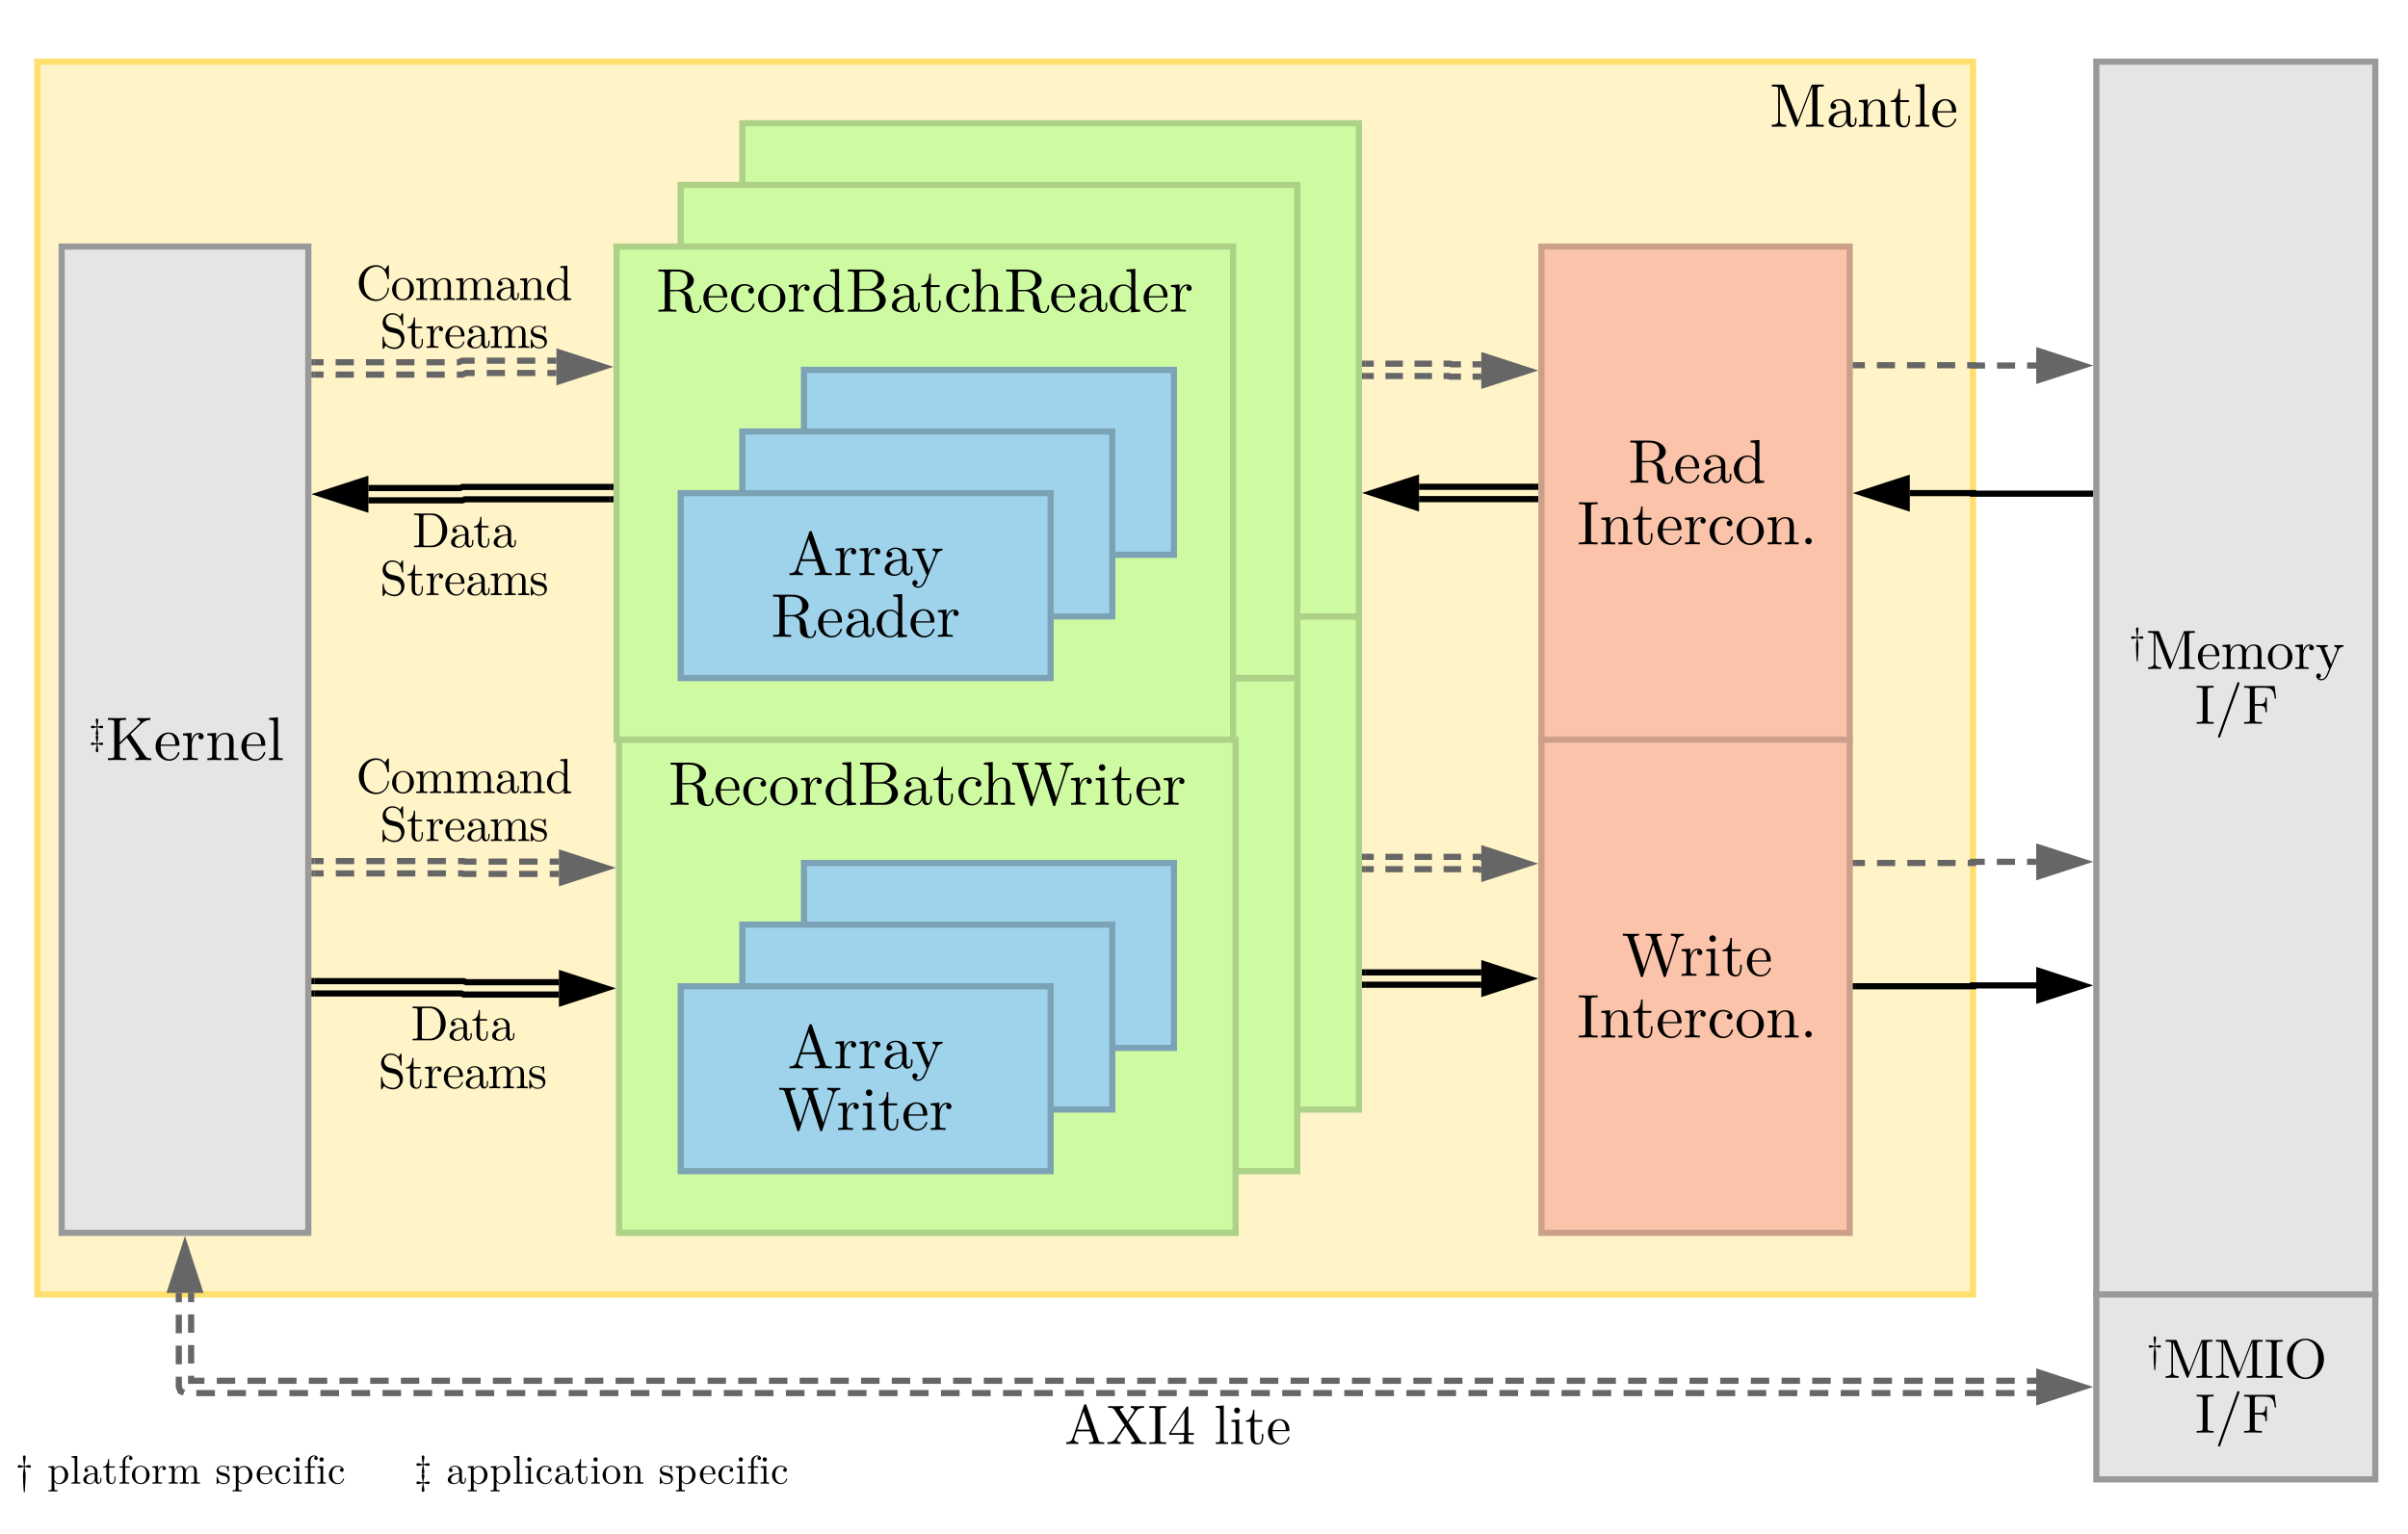 <svg xmlns="http://www.w3.org/2000/svg" xmlns:xlink="http://www.w3.org/1999/xlink" xmlns:lucid="lucid" width="781.1" height="497.64"><g transform="translate(0 0)" lucid:page-tab-id="vgstE~WU~EkL"><path d="M0 0h781.1v497.64H0z" fill="#fff"/><path d="M12.12 20H640v400H12.12z" stroke="#ffdf6d" stroke-width="2" fill="#fff3c8"/><use xlink:href="#a" transform="matrix(1,0,0,1,17.123,25) translate(556.88 16.12)"/><path d="M240.8 200h200v160h-200z" stroke="#acd187" stroke-width="2" fill="#cefaa2"/><path d="M220.8 220h200v160h-200zM240.8 40h200v160h-200z" stroke="#acd187" stroke-width="2" fill="#cefaa2"/><path d="M220.8 60h200v160h-200z" stroke="#acd187" stroke-width="2" fill="#cefaa2"/><path d="M20 80h80v320H20z" stroke="#999" stroke-width="2" fill="#e5e5e5"/><use xlink:href="#b" transform="matrix(1,0,0,1,25,85) translate(3.817 161.62)"/><path d="M200 80h200v160H200z" stroke="#acd187" stroke-width="2" fill="#cefaa2"/><use xlink:href="#c" transform="matrix(1,0,0,1,205,85) translate(7.87 16.12)"/><path d="M260.8 120h120v60h-120z" stroke="#7ba2b5" stroke-width="2" fill="#9fd3eb"/><path d="M240.8 140h120v60h-120z" stroke="#7ba2b5" stroke-width="2" fill="#9fd3eb"/><path d="M220.8 160h120v60h-120z" stroke="#7ba2b5" stroke-width="2" fill="#9fd3eb"/><use xlink:href="#d" transform="matrix(1,0,0,1,225.8,165) translate(29.66 21.62)"/><use xlink:href="#e" transform="matrix(1,0,0,1,225.8,165) translate(24.28 41.62)"/><path d="M200.8 240h200v160h-200z" stroke="#acd187" stroke-width="2" fill="#cefaa2"/><use xlink:href="#f" transform="matrix(1,0,0,1,205.8,245) translate(11.02 16.12)"/><path d="M260.8 280h120v60h-120z" stroke="#7ba2b5" stroke-width="2" fill="#9fd3eb"/><path d="M240.8 300h120v60h-120z" stroke="#7ba2b5" stroke-width="2" fill="#9fd3eb"/><path d="M220.8 320h120v60h-120z" stroke="#7ba2b5" stroke-width="2" fill="#9fd3eb"/><use xlink:href="#d" transform="matrix(1,0,0,1,225.8,325) translate(29.66 21.62)"/><use xlink:href="#g" transform="matrix(1,0,0,1,225.8,325) translate(26.6 41.62)"/><path d="M198 162h-47.17l-.83.34h-30.5M198 158h-48l-.83.34H119.5" stroke="#000" stroke-width="2" fill="none"/><path d="M199 163h-1.03v-2H199zM199 159h-1.03v-2H199z"/><path d="M104.24 160.34l14.26-4.63V165z" stroke="#000" stroke-width="2"/><path d="M181.3 322.68h-30.9l-.83-.35H102M181.3 318.68h-30.07l-.83-.35H102" stroke="#000" stroke-width="2" fill="none"/><path d="M196.56 320.68l-14.26 4.64v-9.27z" stroke="#000" stroke-width="2"/><path d="M102.03 323.33H101v-2h1.03zM102.03 319.33H101v-2h1.03z"/><path d="M102 117.54h46.75l1.25-.52h30.5" fill="none"/><path d="M102 117.54h2.95m3.93 0h5.9m3.92 0h5.9m3.93 0h5.9m3.92 0h5.9m3.93 0h.57l1.25-.52h3.97m3.93 0h5.9m3.93 0h5.9m3.92 0h2.95" stroke="#666" stroke-width="2" fill="none"/><path d="M102 121.54h48l1.25-.52h29.25" fill="none"/><path d="M102 121.54h2.95m3.93 0h5.9m3.92 0h5.9m3.93 0h5.9m3.92 0h5.9m3.93 0H150l1.25-.52h2.72m3.93 0h5.9m3.93 0h5.9m3.92 0h2.95" stroke="#666" stroke-width="2" fill="none"/><path d="M102.03 118.54H101v-2h1.03zM102.03 122.54H101v-2h1.03z" fill="#666"/><path d="M195.76 119.02l-14.26 4.64v-9.28z" stroke="#666" stroke-width="2" fill="#666"/><path d="M102 279.38h48.4l.43.18h30.47" fill="none"/><path d="M102 279.38h2.98m3.96 0h5.95m3.96 0h5.95m3.98 0h5.95m3.96 0h5.94m3.97 0h1.8l.43.18h3.7m3.96 0h5.94m3.97 0h5.96m3.96 0h2.98" stroke="#666" stroke-width="2" fill="none"/><path d="M102 283.38h47.97l.43.18h30.9" fill="none"/><path d="M102 283.38h2.98m3.96 0h5.95m3.96 0h5.95m3.98 0h5.95m3.96 0h5.94m3.97 0h1.37l.43.18h4.12m3.97 0h5.94m3.97 0h5.96m3.96 0h2.98" stroke="#666" stroke-width="2" fill="none"/><path d="M102.03 280.38H101v-2h1.03zM102.03 284.38H101v-2h1.03z" fill="#666"/><path d="M196.56 281.56l-14.26 4.64v-9.27z" stroke="#666" stroke-width="2" fill="#666"/><path d="M442.8 118h27.6l.47.2h9.63" fill="none"/><path d="M442.8 118h2.83m3.77 0h5.66m3.78 0h5.66m3.77 0h2.13l.47.2h3.02m3.77 0h2.83" stroke="#666" stroke-width="2" fill="none"/><path d="M442.8 122h27.13l.47.2h10.1" fill="none"/><path d="M442.8 122h2.83m3.77 0h5.66m3.78 0h5.66m3.77 0h1.66l.47.2h3.5m3.77 0h2.83" stroke="#666" stroke-width="2" fill="none"/><path d="M442.83 119h-1.03v-2h1.03zM442.83 123h-1.03v-2h1.03z" fill="#666"/><path d="M495.76 120.2l-14.26 4.63v-9.27z" stroke="#666" stroke-width="2" fill="#666"/><path d="M498 161.94h-37.7M498 157.94h-37.7" stroke="#000" stroke-width="2" fill="none"/><path d="M499 162.94h-1.03v-2H499zM499 158.94h-1.03v-2H499z"/><path d="M445.04 159.94l14.26-4.63v9.28z" stroke="#000" stroke-width="2"/><path d="M442.8 278H480l.47.2h.03" fill="none"/><path d="M442.8 278h2.83m3.77 0h5.66m3.78 0h5.66m3.77 0h5.66m3.78 0h2.3l.47.2h.03" stroke="#666" stroke-width="2" fill="none"/><path d="M442.8 282h36.73l.47.2h.5" fill="none"/><path d="M442.8 282h2.83m3.77 0h5.66m3.78 0h5.66m3.77 0h5.66m3.78 0h1.83l.47.2h.5" stroke="#666" stroke-width="2" fill="none"/><path d="M442.83 279h-1.03v-2h1.03zM442.83 283h-1.03v-2h1.03z" fill="#666"/><path d="M495.76 280.2l-14.26 4.63v-9.27z" stroke="#666" stroke-width="2" fill="#666"/><path d="M442.8 315.5h37.7M442.8 319.5h37.7" stroke="#000" stroke-width="2" fill="none"/><path d="M442.83 316.5h-1.03v-2h1.03zM442.83 320.5h-1.03v-2h1.03z"/><path d="M495.76 317.5l-14.26 4.64v-9.28z" stroke="#000" stroke-width="2"/><path d="M500 80h100v160H500z" stroke="#cc9f8a" stroke-width="2" fill="#fbc4aa"/><use xlink:href="#h" transform="matrix(1,0,0,1,505,85) translate(23.14 71.62)"/><use xlink:href="#i" transform="matrix(1,0,0,1,505,85) translate(6.58 91.62)"/><path d="M500 240h100v160H500z" stroke="#cc9f8a" stroke-width="2" fill="#fbc4aa"/><use xlink:href="#j" transform="matrix(1,0,0,1,505,245) translate(21.02 71.62)"/><use xlink:href="#i" transform="matrix(1,0,0,1,505,245) translate(6.58 91.62)"/><path d="M602 118.5h38v.1h20.5" fill="none"/><path d="M602 118.5h2.93m3.9 0h5.86m3.9 0h5.86m3.9 0h5.86m3.9 0H640v.1h3.9m3.9 0h5.86m3.9 0h2.94" stroke="#666" stroke-width="2" fill="none"/><path d="M602.03 119.5H601v-2h1.03z" fill="#666"/><path d="M675.76 118.6l-14.26 4.63v-9.27z" stroke="#666" stroke-width="2" fill="#666"/><path d="M678 160.17h-38V160h-20.5" stroke="#000" stroke-width="2" fill="none"/><path d="M679 161.17h-1.03v-2H679z"/><path d="M604.24 160l14.26-4.64v9.28z" stroke="#000" stroke-width="2"/><path d="M602 280h38v-.38h20.5" fill="none"/><path d="M602 280h2.94m3.93 0h5.88m3.93 0h5.88m3.93 0h5.87m3.93 0h1.7v-.38h3.82m3.92 0h5.9m3.9 0h2.96" stroke="#666" stroke-width="2" fill="none"/><path d="M602.03 281H601v-2h1.03z" fill="#666"/><path d="M675.76 279.62l-14.26 4.64V275z" stroke="#666" stroke-width="2" fill="#666"/><path d="M660.5 319.72H640v.28h-38" stroke="#000" stroke-width="2" fill="none"/><path d="M675.76 319.72l-14.26 4.63v-9.27z" stroke="#000" stroke-width="2"/><path d="M602.03 321H601v-2h1.03z"/><path d="M680 20h90.5v400H680z" stroke="#999" stroke-width="2" fill="#e5e5e5"/><use xlink:href="#k" transform="matrix(1,0,0,1,685,25) translate(5.613 192.051)"/><use xlink:href="#l" transform="matrix(1,0,0,1,685,25) translate(27.042 209.829)"/><path d="M660.5 452H60l-1.4-.6-.6-1.4v-30.5" fill="none"/><path d="M660.5 452h-3.02m-4.03 0h-6.04m-4 0h-6.05m-4.03 0h-6.03m-4.04 0h-6.04m-4.02 0h-6.04m-4.03 0h-6.04m-4.03 0h-6.04m-4.03 0h-6.04m-4.02 0h-6.04m-4.03 0h-6.04m-4.02 0h-6.03m-4.03 0h-6.03m-4.02 0h-6.04m-4.02 0h-6.04m-4.03 0h-6.04m-4 0h-6.05m-4.03 0h-6.04m-4.02 0h-6.04m-4.03 0h-6.04m-4.03 0h-6.04m-4.04 0h-6.03m-4.03 0h-6.04m-4.02 0H426m-4.03 0h-6.04m-4.02 0h-6.03m-4.03 0h-6.04m-4.02 0h-6.04m-4.03 0h-6.02m-4.03 0h-6.04m-4 0h-6.05m-4.03 0h-6.04m-4.02 0h-6.04m-4.03 0h-6.05m-4.02 0h-6.04m-4.04 0h-6.04m-4.02 0h-6.04m-4.03 0h-6.03m-4.03 0h-6.04m-4.02 0h-6.03m-4.03 0h-6.04m-4.02 0h-6.04m-4.03 0h-6.03m-4.02 0h-6.04m-4.02 0h-6.04m-4.02 0h-6.04m-4.03 0h-6.03m-4.03 0h-6.05m-4.02 0h-6.04m-4.04 0h-6.04m-4.02 0h-6.04m-4.03 0h-6.04m-4.03 0h-6.04m-4.03 0h-6.03m-4.03 0H114m-4.02 0h-6.04m-4.03 0h-6.03m-4.02 0H83.8m-4.02 0h-6.04m-4.02 0h-6.04m-4-.13l-1.1-.46L58 450v-3.32m0-4.03v-6.04m0-4v-6.05m0-4.03v-3.02" stroke="#666" stroke-width="2" fill="none"/><path d="M660.5 448H62v-28.5" fill="none"/><path d="M660.5 448h-3m-3.97 0h-5.97m-3.98 0h-5.97m-3.97 0h-5.97m-4 0h-5.96m-3.98 0h-5.97m-3.98 0h-5.97m-3.98 0h-5.97m-3.98 0h-5.98m-4 0h-5.96m-3.98 0H558m-4 0h-5.96m-3.98 0h-5.98m-3.98 0h-5.97m-3.98 0h-5.97m-3.98 0h-5.97m-3.98 0h-5.97m-4 0h-5.96m-3.98 0h-5.97m-3.98 0h-5.98m-3.98 0h-5.97m-3.98 0h-6m-3.97 0h-5.97m-3.98 0h-5.97m-3.97 0h-5.97m-3.98 0h-5.98m-3.98 0h-5.97m-3.98 0h-5.97m-3.98 0h-5.97m-3.98 0h-5.97m-4 0h-5.96m-3.98 0H349m-4 0h-5.96m-3.98 0h-5.97m-4 0h-5.97m-3.98 0h-5.97m-3.98 0h-5.97m-3.98 0h-5.97m-3.98 0h-5.98m-3.98 0h-5.97m-3.98 0h-5.98m-3.98 0h-5.97m-3.98 0h-6m-3.97 0h-5.97m-3.98 0h-5.97m-3.97 0h-5.97m-3.98 0h-5.97m-3.98 0h-5.97m-3.98 0h-5.97m-3.98 0h-5.97m-3.98 0h-5.97m-3.98 0h-5.98m-3.98 0H140m-4 0h-5.96m-3.98 0h-5.97m-4 0h-5.97m-3.98 0h-5.97m-3.98 0h-5.97m-3.98 0h-5.97m-3.98 0h-5.97m-4 0H62v-1.63m0-3.98v-5.98m0-3.98v-5.97m0-3.98v-3" stroke="#666" stroke-width="2" fill="none"/><path d="M675.76 450l-14.26 4.64v-9.28zM60 404.24l4.64 14.26h-9.28z" stroke="#666" stroke-width="2" fill="#666"/><use xlink:href="#m" transform="matrix(1,0,0,1,345.288,454) translate(0 14.508)"/><use xlink:href="#n" transform="matrix(1,0,0,1,345.288,454) translate(48.492 14.508)"/><path d="M680 420h90.5v60H680z" stroke="#999" stroke-width="2" fill="#e5e5e5"/><use xlink:href="#o" transform="matrix(1,0,0,1,685,425) translate(11.311 22.051)"/><use xlink:href="#l" transform="matrix(1,0,0,1,685,425) translate(27.042 39.829)"/><path d="M100 78.9h100.8V120H100z" fill="#fff" fill-opacity="0"/><use xlink:href="#p" transform="matrix(1,0,0,1,105,83.889) translate(10.5 13.427)"/><use xlink:href="#q" transform="matrix(1,0,0,1,105,83.889) translate(18.216 28.982)"/><path d="M100 160h100.8v41.1H100z" fill="#fff" fill-opacity="0"/><g><use xlink:href="#r" transform="matrix(1,0,0,1,105,165) translate(28.754 12.538)"/><use xlink:href="#q" transform="matrix(1,0,0,1,105,165) translate(18.216 28.093)"/></g><path d="M100 238.9h100.8V280H100z" fill="#fff" fill-opacity="0"/><g><use xlink:href="#p" transform="matrix(1,0,0,1,105,243.889) translate(10.5 13.427)"/><use xlink:href="#q" transform="matrix(1,0,0,1,105,243.889) translate(18.216 28.982)"/></g><path d="M100 320h100v41.1H100z" fill="#fff" fill-opacity="0"/><g><use xlink:href="#r" transform="matrix(1,0,0,1,105,325) translate(28.254 12.538)"/><use xlink:href="#q" transform="matrix(1,0,0,1,105,325) translate(17.716 28.093)"/></g><path d="M0 465.64h360.8v32H0z" fill="#fff" fill-opacity="0"/><g><use xlink:href="#s" transform="matrix(1,0,0,1,5,470.638) translate(0 10.747)"/><use xlink:href="#t" transform="matrix(1,0,0,1,5,470.638) translate(10.36 10.747)"/><use xlink:href="#u" transform="matrix(1,0,0,1,5,470.638) translate(64.853 10.747)"/><use xlink:href="#v" transform="matrix(1,0,0,1,5,470.638) translate(129.347 10.747)"/><use xlink:href="#w" transform="matrix(1,0,0,1,5,470.638) translate(139.707 10.747)"/><use xlink:href="#x" transform="matrix(1,0,0,1,5,470.638) translate(208.613 10.747)"/></g><defs><path d="M879 0c-92-4-195-4-287 0v-31h24c77 0 79-11 79-47-1-191 1-385-1-574L448-19c-4 11-7 19-18 19-10 0-15-9-20-22-81-207-160-416-242-622v539c0 27 0 74 103 74V0C193-3 115-3 37 0v-31c103 0 103-47 103-74v-500c0-36-2-47-79-47H37v-31h169c23 0 26 0 35 22l217 560 219-563c7-18 7-19 33-19h169v31h-24c-77 0-79 11-79 47v527c0 36 2 47 79 47h24V0" id="y"/><path d="M493-89c0 81-61 95-82 95-47 0-74-42-78-82-19 47-65 87-131 87C139 11 42-14 42-95c0-44 25-95 100-130 63-29 133-33 184-36 13-102-46-165-106-165-32 0-81 11-108 46 46 1 51 34 51 46 0 26-18 46-46 46-26 0-46-17-46-47 0-66 69-113 151-113 48 0 98 16 137 55 36 37 36 76 36 118v200c0 5 4 50 37 50 11 0 36-6 36-64v-56h25v56zm-167-51v-100c-165 6-207 89-207 144 0 50 41 85 90 85 45 0 117-34 117-129" id="z"/><path d="M535 0c-75-3-150-3-225 0v-31c67 0 78 0 78-45v-233c0-57-11-111-74-111-64 0-135 56-135 160v184c0 45 11 45 78 45V0C182-3 107-3 32 0v-31c67 0 78 0 78-45v-268c0-49-8-56-78-56v-31l141-11v105c28-62 75-105 148-105 58 0 90 21 105 37 53 55 23 235 31 344 2 30 26 30 78 30V0" id="A"/><path d="M332-181c6 95-8 192-99 192-36 0-129-12-129-135v-276H19v-22c98-4 128-111 129-193h25v184h143v31H173v278c0 17 0 108 67 108 37 0 67-38 67-112v-55h25" id="B"/><path d="M255 0C181-3 107-3 33 0v-31c67 0 78 0 78-45v-520c0-49-8-56-78-56v-31l144-11v618c0 45 11 45 78 45V0" id="C"/><path d="M415-119c0 19-45 130-167 130C133 11 28-86 28-220c0-125 92-228 208-228 125 0 179 97 179 196 0 21-3 21-25 21H111c0 36 0 102 30 150 23 37 63 67 113 67 10 0 100 0 135-103 0-16 26-21 26-2zm-66-133c0-39-10-174-113-174-34 0-118 25-124 174h237" id="D"/><g id="a"><use transform="matrix(0.02,0,0,0.02,0,0)" xlink:href="#y"/><use transform="matrix(0.02,0,0,0.02,18.34,0)" xlink:href="#z"/><use transform="matrix(0.02,0,0,0.02,28.34,0)" xlink:href="#A"/><use transform="matrix(0.02,0,0,0.02,38.9,0)" xlink:href="#B"/><use transform="matrix(0.02,0,0,0.02,46.68,0)" xlink:href="#C"/><use transform="matrix(0.02,0,0,0.02,52.24,0)" xlink:href="#D"/></g><path d="M231-487c51-7 72-24 119-24 31 0 37 21 37 34 0 5-2 33-37 33-38 0-85-22-119-24 0 39 25 138 24 179 0 14-4 39-34 39-11 0-33-4-33-39 1-62 20-110 24-179-51 7-72 24-119 24-31 0-37-21-37-34 0-5 2-33 37-33 38 0 85 22 119 24 0-39-25-138-24-179 0-36 23-39 33-39 34 0 34 32 34 39-1 62-20 110-24 179zm-10 692c-72-2-3-161-9-217-30-3-156 58-156-10 0-69 121-7 156-10-5-70-22-116-24-178 0-14 4-39 34-39 72 2 3 161 9 217 32-1 92-25 123-23 43 2 46 65-1 66-14 5-110-26-122-23 5 70 22 116 24 178 0 14-4 39-34 39" id="E"/><path d="M736 0c-82-2-175-5-258 0v-31c20 0 59 0 59-30 0-12-9-25-15-34L341-363 225-253v175c0 36 2 47 79 47h24V0C235-4 126-4 33 0v-31h24c77 0 79-11 79-47v-527c0-36-2-47-79-47H33v-31c93 4 202 4 295 0v31h-24c-77 0-79 11-79 47v318l313-299c23-21 34-61-28-66v-31c68 4 146 5 212 0v31c-81 1-134 52-142 60L400-419 631-79c30 44 51 48 105 48V0" id="F"/><path d="M364-381c0 61-82 56-86 1-2-32 40-40 12-40-76 0-118 89-118 188v154c0 36 2 47 76 47h21V0C189-6 108-2 28 0v-31c67 0 78 0 78-45v-268c0-49-8-56-78-56v-31l139-11v110c14-43 50-110 123-110 43 0 74 29 74 61" id="G"/><g id="b"><use transform="matrix(0.012,0,0,0.012,0,-5.015)" xlink:href="#E"/><use transform="matrix(0.02,0,0,0.02,5.525,0)" xlink:href="#F"/><use transform="matrix(0.02,0,0,0.02,21.085,0)" xlink:href="#D"/><use transform="matrix(0.02,0,0,0.02,29.965,0)" xlink:href="#G"/><use transform="matrix(0.02,0,0,0.02,37.805,0)" xlink:href="#A"/><use transform="matrix(0.02,0,0,0.02,48.925,0)" xlink:href="#D"/><use transform="matrix(0.02,0,0,0.02,57.805,0)" xlink:href="#C"/></g><path d="M732-88c0 28-17 110-95 110-30 0-85-5-126-42s-41-78-41-143c0-67 2-100-38-134-69-59-113-26-208-34v253c0 36 2 47 79 47h24V0C235-4 127-4 35 0v-31h24c77 0 79-11 79-47v-527c0-36-2-47-79-47H35v-31h314c147 0 261 84 261 180 0 78-78 139-175 163 55 19 111 50 122 116l13 80C584-51 592 0 641 0c25 0 60-18 66-89 1-7 1-16 12-16 13 0 13 11 13 17zM305-652c-45 0-81-10-81 40v259h111c148 0 172-81 172-150 0-145-112-149-202-149" id="H"/><path d="M415-119c0 10-32 130-166 130C133 11 34-88 34-216c0-124 92-232 217-232 77 0 153 39 153 107 0 30-20 47-46 47-28 0-46-20-46-46 0-13 6-43 47-46-35-36-98-37-107-37-53 0-135 42-135 205 0 161 88 204 141 204 37 0 102-12 131-105 1-11 26-17 26 0" id="I"/><path d="M471-214C471-87 370 11 249 11 132 11 28-85 28-214c0-125 97-234 222-234 121 0 221 106 221 234zm-83-8c0-38 0-96-26-139-54-86-173-89-227 2-26 43-24 98-24 137 0 36 0 97 25 141 52 95 186 84 230-7 21-44 22-98 22-134" id="J"/><path d="M527 0L380 11v-66c-25 32-70 66-134 66C132 11 34-88 34-215c0-129 105-227 223-227 54 0 97 26 126 62v-216c0-49-8-56-78-56v-31l144-11v607c0 49 8 56 78 56V0zM117-214c0 91 43 203 134 203 43 0 88-22 118-70 11-17 11-19 11-37v-205c0-18 0-20-11-37-31-45-73-60-108-60-106 0-144 115-144 206" id="K"/><path d="M651-183C651-89 561 0 428 0H36v-31h24c77 0 79-11 79-47v-527c0-36-2-47-79-47H36v-31h366c130 0 222 82 222 169 0 74-69 138-166 157 111 12 193 87 193 174zM527-514c0-53-35-138-132-138H271c-47 0-49 7-49 40v246h145c111 0 160-84 160-148zm24 330c0-67-42-160-141-160H222v273c0 33 2 40 49 40h125c103 0 155-82 155-153" id="L"/><path d="M535 0c-75-3-150-3-225 0v-31c67 0 78 0 78-45v-233c0-57-11-111-74-111-64 0-135 56-135 160v184c0 45 11 45 78 45V0C182-3 107-3 32 0v-31c67 0 78 0 78-45v-520c0-49-8-56-78-56v-31l144-11c1 116-1 234 1 348 16-36 60-96 144-96 58 0 90 21 105 37 53 55 23 235 31 344 2 30 26 30 78 30V0" id="M"/><g id="c"><use transform="matrix(0.02,0,0,0.02,0,0)" xlink:href="#H"/><use transform="matrix(0.02,0,0,0.02,14.72,0)" xlink:href="#D"/><use transform="matrix(0.02,0,0,0.02,23.6,0)" xlink:href="#I"/><use transform="matrix(0.02,0,0,0.02,32.48,0)" xlink:href="#J"/><use transform="matrix(0.02,0,0,0.02,42.48,0)" xlink:href="#G"/><use transform="matrix(0.02,0,0,0.02,50.32,0)" xlink:href="#K"/><use transform="matrix(0.02,0,0,0.02,61.44,0)" xlink:href="#L"/><use transform="matrix(0.02,0,0,0.02,75.6,0)" xlink:href="#z"/><use transform="matrix(0.02,0,0,0.02,85.6,0)" xlink:href="#B"/><use transform="matrix(0.02,0,0,0.02,93.38,0)" xlink:href="#I"/><use transform="matrix(0.02,0,0,0.02,101.7,0)" xlink:href="#M"/><use transform="matrix(0.02,0,0,0.02,112.82,0)" xlink:href="#H"/><use transform="matrix(0.02,0,0,0.02,127.54,0)" xlink:href="#D"/><use transform="matrix(0.02,0,0,0.02,136.42,0)" xlink:href="#z"/><use transform="matrix(0.02,0,0,0.02,146.42,0)" xlink:href="#K"/><use transform="matrix(0.02,0,0,0.02,157.54,0)" xlink:href="#D"/><use transform="matrix(0.02,0,0,0.02,166.42,0)" xlink:href="#G"/></g><path d="M717 0c-89-2-185-6-275 0v-31c32 1 95 0 80-44l-53-153H222c-15 49-37 93-48 146 0 26 25 51 75 51V0C177-3 104-4 32 0v-31c54-1 94-16 112-67l207-598c5-14 8-20 24-20s18 7 23 20L614-71c6 38 42 41 103 40V0zM458-259L345-584 233-259h225" id="N"/><path d="M508-400c-16 0-67 1-93 64L239 91c-24 57-65 114-128 114-50 0-92-36-92-81 0-59 85-55 84-1 0 16-8 38-39 42C176 233 213 83 250 0L100-365c-14-35-33-35-81-35v-31c71 5 136 2 206 0v31c-27-4-74 10-50 44L286-87l101-246c16-33 0-67-41-67v-31c54 2 108 5 162 0v31" id="O"/><g id="d"><use transform="matrix(0.02,0,0,0.02,0,0)" xlink:href="#N"/><use transform="matrix(0.02,0,0,0.02,15,0)" xlink:href="#G"/><use transform="matrix(0.02,0,0,0.02,22.84,0)" xlink:href="#G"/><use transform="matrix(0.02,0,0,0.02,30.68,0)" xlink:href="#z"/><use transform="matrix(0.02,0,0,0.02,40.12,0)" xlink:href="#O"/></g><g id="e"><use transform="matrix(0.02,0,0,0.02,0,0)" xlink:href="#H"/><use transform="matrix(0.02,0,0,0.02,14.72,0)" xlink:href="#D"/><use transform="matrix(0.02,0,0,0.02,23.6,0)" xlink:href="#z"/><use transform="matrix(0.02,0,0,0.02,33.6,0)" xlink:href="#K"/><use transform="matrix(0.02,0,0,0.02,44.72,0)" xlink:href="#D"/><use transform="matrix(0.02,0,0,0.02,53.6,0)" xlink:href="#G"/></g><path d="M1009-652c-39 0-82 10-100 67L718 2c-4 13-6 20-20 20-13 0-16-10-19-19L513-506 348 2c-4 13-6 20-20 20-13 0-16-10-19-19L109-610c-12-37-16-42-91-42v-31c85 2 178 5 264 0v31c-30 0-96 0-82 43l161 492 139-429-22-70c-12-36-33-36-90-36v-31c85 2 178 5 264 0v31c-31-1-96 0-81 45l160 490c51-161 106-319 155-482 0-19-20-52-87-53v-31c70 1 140 5 210 0v31" id="P"/><path d="M247 0C177-4 104-3 33 0v-31c67 0 78 0 78-45v-269c0-49-9-55-74-55v-31l140-11v367c0 39 4 44 70 44V0zM139-657c67 0 72 105-1 106-67 0-72-105 1-106" id="Q"/><g id="f"><use transform="matrix(0.02,0,0,0.02,0,0)" xlink:href="#H"/><use transform="matrix(0.02,0,0,0.02,14.72,0)" xlink:href="#D"/><use transform="matrix(0.02,0,0,0.02,23.6,0)" xlink:href="#I"/><use transform="matrix(0.02,0,0,0.02,32.48,0)" xlink:href="#J"/><use transform="matrix(0.02,0,0,0.02,42.48,0)" xlink:href="#G"/><use transform="matrix(0.02,0,0,0.02,50.32,0)" xlink:href="#K"/><use transform="matrix(0.02,0,0,0.02,61.44,0)" xlink:href="#L"/><use transform="matrix(0.02,0,0,0.02,75.6,0)" xlink:href="#z"/><use transform="matrix(0.02,0,0,0.02,85.6,0)" xlink:href="#B"/><use transform="matrix(0.02,0,0,0.02,93.38,0)" xlink:href="#I"/><use transform="matrix(0.02,0,0,0.02,101.7,0)" xlink:href="#M"/><use transform="matrix(0.02,0,0,0.02,111.16,0)" xlink:href="#P"/><use transform="matrix(0.02,0,0,0.02,130.06,0)" xlink:href="#G"/><use transform="matrix(0.02,0,0,0.02,137.9,0)" xlink:href="#Q"/><use transform="matrix(0.02,0,0,0.02,143.46,0)" xlink:href="#B"/><use transform="matrix(0.02,0,0,0.02,151.24,0)" xlink:href="#D"/><use transform="matrix(0.02,0,0,0.02,160.12,0)" xlink:href="#G"/></g><g id="g"><use transform="matrix(0.02,0,0,0.02,0,0)" xlink:href="#P"/><use transform="matrix(0.02,0,0,0.02,18.9,0)" xlink:href="#G"/><use transform="matrix(0.02,0,0,0.02,26.74,0)" xlink:href="#Q"/><use transform="matrix(0.02,0,0,0.02,32.3,0)" xlink:href="#B"/><use transform="matrix(0.02,0,0,0.02,40.08,0)" xlink:href="#D"/><use transform="matrix(0.02,0,0,0.02,48.96,0)" xlink:href="#G"/></g><g id="h"><use transform="matrix(0.02,0,0,0.02,0,0)" xlink:href="#H"/><use transform="matrix(0.02,0,0,0.02,14.72,0)" xlink:href="#D"/><use transform="matrix(0.02,0,0,0.02,23.6,0)" xlink:href="#z"/><use transform="matrix(0.02,0,0,0.02,33.6,0)" xlink:href="#K"/></g><path d="M333 0C238-4 124-4 28 0v-31h26c79 0 82-11 82-47v-527c0-36-3-47-82-47H28v-31c95 4 209 4 305 0v31h-26c-79 0-82 11-82 47v527c0 36 3 47 82 47h26V0" id="R"/><path d="M192-53c0 29-24 53-53 53S86-24 86-53s24-53 53-53 53 24 53 53" id="S"/><g id="i"><use transform="matrix(0.02,0,0,0.02,0,0)" xlink:href="#R"/><use transform="matrix(0.02,0,0,0.02,7.22,0)" xlink:href="#A"/><use transform="matrix(0.02,0,0,0.02,17.78,0)" xlink:href="#B"/><use transform="matrix(0.02,0,0,0.02,25.56,0)" xlink:href="#D"/><use transform="matrix(0.02,0,0,0.02,34.44,0)" xlink:href="#G"/><use transform="matrix(0.02,0,0,0.02,42.28,0)" xlink:href="#I"/><use transform="matrix(0.02,0,0,0.02,51.16,0)" xlink:href="#J"/><use transform="matrix(0.02,0,0,0.02,61.16,0)" xlink:href="#A"/><use transform="matrix(0.02,0,0,0.02,72.28,0)" xlink:href="#S"/></g><g id="j"><use transform="matrix(0.02,0,0,0.02,0,0)" xlink:href="#P"/><use transform="matrix(0.02,0,0,0.02,18.9,0)" xlink:href="#G"/><use transform="matrix(0.02,0,0,0.02,26.74,0)" xlink:href="#Q"/><use transform="matrix(0.02,0,0,0.02,32.3,0)" xlink:href="#B"/><use transform="matrix(0.02,0,0,0.02,40.08,0)" xlink:href="#D"/></g><path d="M231-440c51-7 72-24 119-24 31 0 37 21 37 34 0 5-2 33-37 33-38 0-85-22-119-24 5 69 26 145 24 203-7 170-7 274-20 416-2 13-2 18-14 18-11 0-12-6-13-20-9-95-20-263-20-414 0-55 19-137 24-203-51 7-72 24-119 24-31 0-37-21-37-34 0-5 2-33 37-33 38 0 85 22 119 24 0-64-22-148-24-224 0-9 0-41 34-41 33 0 33 33 33 41 1 57-26 190-24 224" id="T"/><path d="M813 0c-75-3-150-3-225 0v-31c67 0 78 0 78-45v-233c0-57-11-111-74-111-64 0-135 56-135 160v184c0 45 11 45 78 45V0c-75-3-150-3-225 0v-31c67 0 78 0 78-45v-233c0-57-11-111-74-111-64 0-135 56-135 160v184c0 45 11 45 78 45V0C182-3 107-3 32 0v-31c67 0 78 0 78-45v-268c0-49-8-56-78-56v-31l141-11v105c28-62 75-105 148-105 45 0 119 11 133 98 17-38 61-98 145-98 58 0 90 21 105 37 53 55 23 235 31 344 2 30 26 30 78 30V0" id="U"/><g id="k"><use transform="matrix(0.012,0,0,0.012,0,-5.015)" xlink:href="#T"/><use transform="matrix(0.018,0,0,0.018,5.525,0)" xlink:href="#y"/><use transform="matrix(0.018,0,0,0.018,21.828,0)" xlink:href="#D"/><use transform="matrix(0.018,0,0,0.018,29.721,0)" xlink:href="#U"/><use transform="matrix(0.018,0,0,0.018,44.53,0)" xlink:href="#J"/><use transform="matrix(0.018,0,0,0.018,53.419,0)" xlink:href="#G"/><use transform="matrix(0.018,0,0,0.018,60.388,0)" xlink:href="#O"/></g><path d="M423-750c18 5 24 14 15 38L97 230c1 24-42 27-41 0C169-92 287-410 402-730c3-10 7-20 21-20" id="V"/><path d="M610-455h-25c-16-138-41-194-191-194H274c-47 0-49 7-49 40v253h86c96 0 106-33 106-117h25v265h-25c0-85-10-117-106-117h-86v246c0 35 0 48 95 48h33V0C254-4 132-5 33 0v-31h24c77 0 79-11 79-47v-524c0-36-2-47-79-47H33v-31h549" id="W"/><g id="l"><use transform="matrix(0.018,0,0,0.018,0,0)" xlink:href="#R"/><use transform="matrix(0.018,0,0,0.018,6.418,0)" xlink:href="#V"/><use transform="matrix(0.018,0,0,0.018,15.307,0)" xlink:href="#W"/></g><path d="M726 0c-89-2-187-5-276 0v-31c49-4 75-18 60-41L352-311 210-101c-24 33-5 64 53 70V0C184-5 102-2 24 0v-31c101 0 131-46 145-66l164-242-184-278c-17-32-53-36-112-35v-31c89 2 187 5 276 0v31c-51 5-76 18-58 45l129 193 114-169c24-34-3-67-53-69v-31c80 5 160 2 239 0v31c-89 1-123 33-145 65L402-386 613-67c21 36 55 37 113 36V0" id="X"/><path d="M471-165H371v87c0 36 2 47 76 47h21V0c-89-4-182-4-271 0v-31h21c74 0 76-11 76-47v-87H28v-31l307-469c11-20 42-18 36 14v455h100v31zm-171-31v-373L56-196h244" id="Y"/><g id="m"><use transform="matrix(0.018,0,0,0.018,0,0)" xlink:href="#N"/><use transform="matrix(0.018,0,0,0.018,13.5,0)" xlink:href="#X"/><use transform="matrix(0.018,0,0,0.018,27,0)" xlink:href="#R"/><use transform="matrix(0.018,0,0,0.018,33.498,0)" xlink:href="#Y"/></g><g id="n"><use transform="matrix(0.018,0,0,0.018,0,0)" xlink:href="#C"/><use transform="matrix(0.018,0,0,0.018,5.004,0)" xlink:href="#Q"/><use transform="matrix(0.018,0,0,0.018,10.008,0)" xlink:href="#B"/><use transform="matrix(0.018,0,0,0.018,17.01,0)" xlink:href="#D"/></g><path d="M721-339c0 202-151 361-333 361C210 22 56-134 56-339c0-206 153-366 332-366 182 0 333 162 333 366zm-103-14c0-256-143-327-230-327-83 0-229 68-229 327C159-92 293-4 389-4c92 0 229-84 229-349" id="Z"/><g id="o"><use transform="matrix(0.012,0,0,0.012,0,-5.015)" xlink:href="#T"/><use transform="matrix(0.018,0,0,0.018,5.525,0)" xlink:href="#y"/><use transform="matrix(0.018,0,0,0.018,21.828,0)" xlink:href="#y"/><use transform="matrix(0.018,0,0,0.018,38.13,0)" xlink:href="#R"/><use transform="matrix(0.018,0,0,0.018,44.548,0)" xlink:href="#Z"/></g><path d="M665-233c0 116-98 255-261 255C218 22 56-135 56-342c0-204 161-363 348-363 96 0 147 50 184 86l50-74c13-20 27-17 27 12v237c0 21 0 24-16 24-14 0-14-3-16-17-20-146-109-237-218-237-61 0-256 34-256 333C159-43 355-9 416-9c109 0 216-82 224-225 1-10 1-16 12-16 13 0 13 7 13 17" id="aa"/><g id="p"><use transform="matrix(0.016,0,0,0.016,0,0)" xlink:href="#aa"/><use transform="matrix(0.016,0,0,0.016,11.231,0)" xlink:href="#J"/><use transform="matrix(0.016,0,0,0.016,19.009,0)" xlink:href="#U"/><use transform="matrix(0.016,0,0,0.016,31.967,0)" xlink:href="#U"/><use transform="matrix(0.016,0,0,0.016,44.924,0)" xlink:href="#z"/><use transform="matrix(0.016,0,0,0.016,52.702,0)" xlink:href="#A"/><use transform="matrix(0.016,0,0,0.016,61.351,0)" xlink:href="#K"/></g><path d="M499-186c0 110-80 208-197 208-89 0-153-36-184-70C85 5 82 9 82 9c-7 11-8 13-15 13-11 0-11-7-11-24v-200c0-18 0-25 13-25 3 0 11 0 12 10 1 36 4 100 62 154C196-14 272-9 301-9c121-1 172-148 103-235-32-63-188-65-217-84-78-27-131-100-131-183 0-106 84-194 195-194 89 0 130 41 160 70l35-57c7-12 8-13 15-13 11 0 11 7 11 24v201c9 30-23 29-25 12-4-45-28-209-195-209-78 0-132 61-132 131 0 58 39 112 101 127l128 31c84 20 150 102 150 202" id="ab"/><path d="M287-420c8-5 30-32 37-28 11 0 11 7 11 24v101c0 19 0 24-13 24 0 0-11 0-12-9-2-31-7-121-117-121-86 0-112 41-112 76 0 58 67 71 123 82 42 8 81 16 114 48 12 12 42 42 42 95 0 72-46 139-161 139-21 0-66-1-110-43C68-9 56 7 44 11c-11 0-11-7-11-24v-132c0-18 0-25 13-25 10 0 11 4 14 17C79-68 115-11 199-11c78 0 113-40 113-91 0-72-82-88-104-92-72-14-100-20-132-46-27-22-43-50-43-85 0-56 38-123 160-123 15 0 56 0 94 28" id="ac"/><g id="q"><use transform="matrix(0.016,0,0,0.016,0,0)" xlink:href="#ab"/><use transform="matrix(0.016,0,0,0.016,8.649,0)" xlink:href="#B"/><use transform="matrix(0.016,0,0,0.016,14.7,0)" xlink:href="#G"/><use transform="matrix(0.016,0,0,0.016,20.798,0)" xlink:href="#D"/><use transform="matrix(0.016,0,0,0.016,27.704,0)" xlink:href="#z"/><use transform="matrix(0.016,0,0,0.016,35.482,0)" xlink:href="#U"/><use transform="matrix(0.016,0,0,0.016,48.44,0)" xlink:href="#ac"/></g><path d="M707-336C707-148 569 0 401 0H35v-31h24c77 0 79-11 79-47v-527c0-36-2-47-79-47H35v-31h366c171 0 306 157 306 347zM552-116c68-84 82-339 3-443-77-102-146-96-282-93-47 0-49 7-49 40v541c0 33 2 40 49 40h101c101 0 157-59 178-85" id="ad"/><g id="r"><use transform="matrix(0.016,0,0,0.016,0,0)" xlink:href="#ad"/><use transform="matrix(0.016,0,0,0.016,11.884,0)" xlink:href="#z"/><use transform="matrix(0.016,0,0,0.016,19.662,0)" xlink:href="#B"/><use transform="matrix(0.016,0,0,0.016,25.713,0)" xlink:href="#z"/></g><use transform="matrix(0.013,0,0,0.013,0,0)" xlink:href="#T" id="s"/><path d="M521-216C521-87 417 11 298 11c-76 0-118-54-123-70v177c0 45 11 45 78 45v31c-75-3-150-3-225 0v-31c67 0 78 0 78-45v-468c0-44-7-50-78-50v-31l144-11v66c20-22 62-66 140-66 112 0 209 99 209 226zm-83 0c0-113-61-201-134-201-51 0-100 29-129 80v223c0 20 0 21 14 42 94 131 249 35 249-144" id="ae"/><path d="M357-635c0 24-15 44-44 44-27 0-43-20-43-43 0-25 18-38 30-42-72-26-125 27-125 129v116h117v31H178v322c0 36 2 47 76 47h21V0C195-6 114-2 34 0v-31c67 0 78 0 78-45v-324H33v-31h79v-115c0-106 85-159 155-159 53 0 90 33 90 70" id="af"/><g id="t"><use transform="matrix(0.013,0,0,0.013,0,0)" xlink:href="#ae"/><use transform="matrix(0.013,0,0,0.013,7.413,0)" xlink:href="#C"/><use transform="matrix(0.013,0,0,0.013,11.12,0)" xlink:href="#z"/><use transform="matrix(0.013,0,0,0.013,17.787,0)" xlink:href="#B"/><use transform="matrix(0.013,0,0,0.013,22.973,0)" xlink:href="#af"/><use transform="matrix(0.013,0,0,0.013,27.053,0)" xlink:href="#J"/><use transform="matrix(0.013,0,0,0.013,33.72,0)" xlink:href="#G"/><use transform="matrix(0.013,0,0,0.013,38.947,0)" xlink:href="#U"/></g><g id="u"><use transform="matrix(0.013,0,0,0.013,0,0)" xlink:href="#ac"/><use transform="matrix(0.013,0,0,0.013,5.253,0)" xlink:href="#ae"/><use transform="matrix(0.013,0,0,0.013,13.04,0)" xlink:href="#D"/><use transform="matrix(0.013,0,0,0.013,18.96,0)" xlink:href="#I"/><use transform="matrix(0.013,0,0,0.013,24.88,0)" xlink:href="#Q"/><use transform="matrix(0.013,0,0,0.013,28.587,0)" xlink:href="#af"/><use transform="matrix(0.013,0,0,0.013,32.667,0)" xlink:href="#Q"/><use transform="matrix(0.013,0,0,0.013,36.373,0)" xlink:href="#I"/></g><use transform="matrix(0.013,0,0,0.013,0,0)" xlink:href="#E" id="v"/><g id="w"><use transform="matrix(0.013,0,0,0.013,0,0)" xlink:href="#z"/><use transform="matrix(0.013,0,0,0.013,6.667,0)" xlink:href="#ae"/><use transform="matrix(0.013,0,0,0.013,14.08,0)" xlink:href="#ae"/><use transform="matrix(0.013,0,0,0.013,21.493,0)" xlink:href="#C"/><use transform="matrix(0.013,0,0,0.013,25.2,0)" xlink:href="#Q"/><use transform="matrix(0.013,0,0,0.013,28.907,0)" xlink:href="#I"/><use transform="matrix(0.013,0,0,0.013,34.827,0)" xlink:href="#z"/><use transform="matrix(0.013,0,0,0.013,41.493,0)" xlink:href="#B"/><use transform="matrix(0.013,0,0,0.013,46.68,0)" xlink:href="#Q"/><use transform="matrix(0.013,0,0,0.013,50.387,0)" xlink:href="#J"/><use transform="matrix(0.013,0,0,0.013,57.053,0)" xlink:href="#A"/></g><g id="x"><use transform="matrix(0.013,0,0,0.013,0,0)" xlink:href="#ac"/><use transform="matrix(0.013,0,0,0.013,5.253,0)" xlink:href="#ae"/><use transform="matrix(0.013,0,0,0.013,13.04,0)" xlink:href="#D"/><use transform="matrix(0.013,0,0,0.013,18.96,0)" xlink:href="#I"/><use transform="matrix(0.013,0,0,0.013,24.88,0)" xlink:href="#Q"/><use transform="matrix(0.013,0,0,0.013,28.587,0)" xlink:href="#af"/><use transform="matrix(0.013,0,0,0.013,32.667,0)" xlink:href="#Q"/><use transform="matrix(0.013,0,0,0.013,36.373,0)" xlink:href="#I"/></g></defs></g></svg>